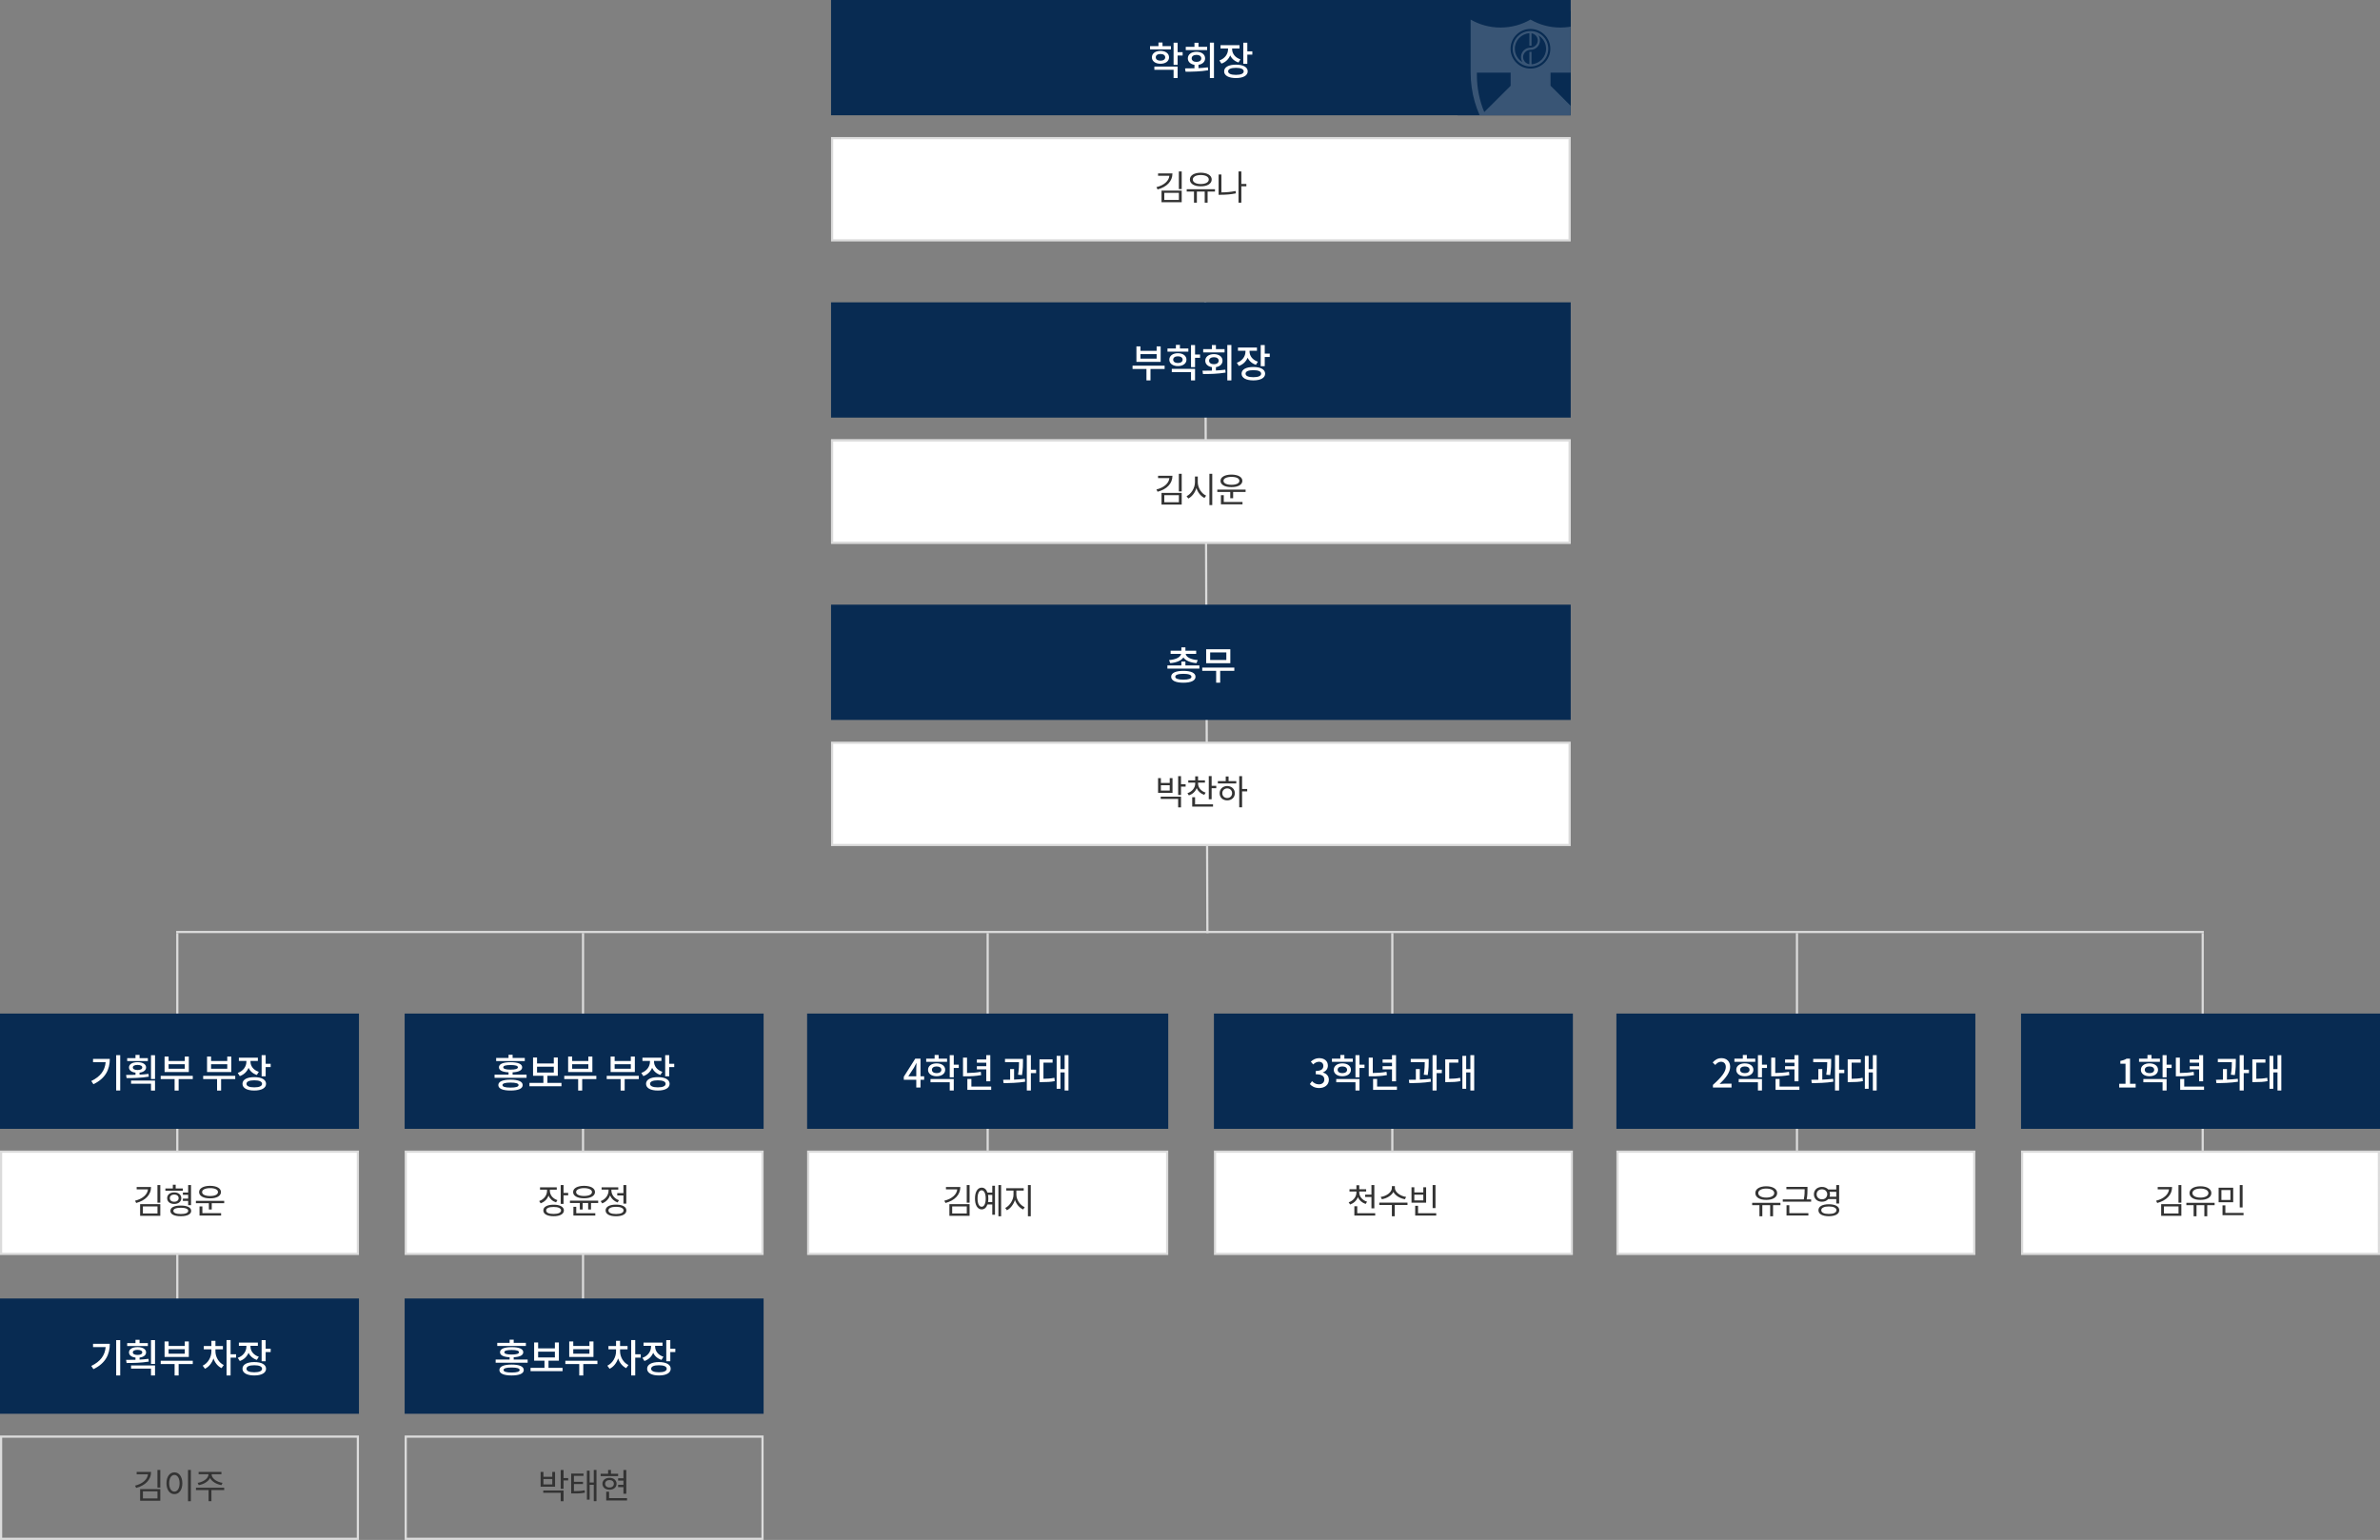 <svg width="1094" height="708" viewBox="0 0 1094 708" fill="none" xmlns="http://www.w3.org/2000/svg">
<rect x="0" y="0" width="1094" height="708" fill="#808080" stroke="none"/>
<line x1="1012.5" y1="429" x2="1012.5" y2="529" stroke="#DBDBDB"/>
<path d="M826 429L826 529" stroke="#DBDBDB"/>
<rect x="743.5" y="529.5" width="164" height="47" fill="white" stroke="#DBDBDB"/>
<line x1="81.5" y1="429" x2="81.5" y2="598" stroke="#DBDBDB"/>
<path d="M554 139L555 429" stroke="#DBDBDB"/>
<path d="M268 429L268 598" stroke="#DBDBDB"/>
<path d="M640 429L640 529" stroke="#DBDBDB"/>
<path d="M454 429L454 529" stroke="#DBDBDB"/>
<rect x="0.5" y="529.5" width="164" height="47" fill="white" stroke="#DBDBDB"/>
<rect x="186.5" y="529.5" width="164" height="47" fill="white" stroke="#DBDBDB"/>
<rect x="371.5" y="529.5" width="165" height="47" fill="white" stroke="#DBDBDB"/>
<rect x="558.5" y="529.5" width="164" height="47" fill="white" stroke="#DBDBDB"/>
<line x1="81" y1="428.5" x2="1013" y2="428.5" stroke="#DBDBDB"/>
<rect width="340" height="53" transform="translate(382 139)" fill="#082B52"/>
<path d="M531.663 164.878H524.229V162.808H531.663V164.878ZM533.517 159.262H531.663V161.314H524.229V159.262H522.375V166.372H533.517V159.262ZM535.335 168.136H520.593V169.63H526.983V174.904H528.837V169.63H535.335V168.136ZM546.241 160.216H542.371V158.542H540.517V160.216H536.647V161.692H546.241V160.216ZM539.275 165.364C539.275 164.392 540.139 163.816 541.435 163.816C542.731 163.816 543.613 164.392 543.613 165.364C543.613 166.318 542.731 166.894 541.435 166.894C540.139 166.894 539.275 166.318 539.275 165.364ZM545.377 165.364C545.377 163.582 543.775 162.394 541.435 162.394C539.095 162.394 537.493 163.582 537.493 165.364C537.493 167.128 539.095 168.316 541.435 168.316C543.775 168.316 545.377 167.128 545.377 165.364ZM538.627 171.088H547.465V174.886H549.319V169.594H538.627V171.088ZM551.623 162.988H549.319V158.632H547.465V168.802H549.319V164.518H551.623V162.988ZM562.89 160.522H558.912V158.65H557.058V160.522H553.062V162.016H562.89V160.522ZM555.78 165.832C555.78 164.842 556.68 164.23 557.994 164.23C559.29 164.23 560.19 164.842 560.19 165.832C560.19 166.84 559.29 167.452 557.994 167.452C556.68 167.452 555.78 166.84 555.78 165.832ZM558.912 168.802C560.748 168.514 561.954 167.416 561.954 165.832C561.954 164.014 560.334 162.808 557.994 162.808C555.636 162.808 554.016 164.014 554.016 165.832C554.016 167.398 555.222 168.514 557.058 168.802V170.386C555.528 170.44 554.034 170.44 552.738 170.44L552.972 171.97C555.924 171.97 559.776 171.916 563.358 171.304L563.232 169.954C561.846 170.152 560.37 170.242 558.912 170.332V168.802ZM564.15 158.614V174.886H566.022V158.614H564.15ZM578.207 166.282C575.723 165.49 574.373 163.6 574.373 161.584V161.278H577.775V159.784H569.045V161.278H572.501V161.602C572.501 163.816 571.079 165.904 568.523 166.786L569.459 168.244C571.403 167.578 572.771 166.192 573.491 164.464C574.193 165.976 575.489 167.146 577.307 167.722L578.207 166.282ZM576.119 173.428C573.851 173.428 572.537 172.852 572.537 171.808C572.537 170.746 573.851 170.188 576.119 170.188C578.387 170.188 579.701 170.746 579.701 171.808C579.701 172.852 578.387 173.428 576.119 173.428ZM576.119 168.73C572.771 168.73 570.701 169.864 570.701 171.808C570.701 173.734 572.771 174.886 576.119 174.886C579.467 174.886 581.537 173.734 581.537 171.808C581.537 169.864 579.467 168.73 576.119 168.73ZM581.357 162.592V158.632H579.503V168.352H581.357V164.122H583.661V162.592H581.357Z" fill="white"/>
<rect width="340" height="53" transform="translate(382)" fill="#082B52"/>
<path d="M538.232 21.216H534.362V19.542H532.508V21.216H528.638V22.692H538.232V21.216ZM531.266 26.364C531.266 25.392 532.13 24.816 533.426 24.816C534.722 24.816 535.604 25.392 535.604 26.364C535.604 27.318 534.722 27.894 533.426 27.894C532.13 27.894 531.266 27.318 531.266 26.364ZM537.368 26.364C537.368 24.582 535.766 23.394 533.426 23.394C531.086 23.394 529.484 24.582 529.484 26.364C529.484 28.128 531.086 29.316 533.426 29.316C535.766 29.316 537.368 28.128 537.368 26.364ZM530.618 32.088H539.456V35.886H541.31V30.594H530.618V32.088ZM543.614 23.988H541.31V19.632H539.456V29.802H541.31V25.518H543.614V23.988ZM554.881 21.522H550.903V19.668H549.049V21.522H545.053V23.016H554.881V21.522ZM547.771 26.832C547.771 25.842 548.671 25.23 549.985 25.23C551.281 25.23 552.181 25.842 552.181 26.832C552.181 27.84 551.281 28.452 549.985 28.452C548.671 28.452 547.771 27.84 547.771 26.832ZM550.903 29.802C552.739 29.514 553.945 28.416 553.945 26.832C553.945 25.014 552.325 23.808 549.985 23.808C547.627 23.808 546.007 25.014 546.007 26.832C546.007 28.398 547.213 29.514 549.049 29.802V31.386C547.519 31.44 546.025 31.44 544.729 31.44L544.963 32.97C547.915 32.97 551.767 32.916 555.349 32.304L555.223 30.954C553.837 31.152 552.361 31.242 550.903 31.332V29.802ZM556.141 19.614V35.886H558.013V19.614H556.141ZM570.197 27.282C567.713 26.49 566.363 24.6 566.363 22.584V22.278H569.765V20.784H561.035V22.278H564.491V22.602C564.491 24.816 563.069 26.904 560.513 27.786L561.449 29.244C563.393 28.578 564.761 27.192 565.481 25.464C566.183 26.976 567.479 28.146 569.297 28.722L570.197 27.282ZM568.109 34.428C565.841 34.428 564.527 33.852 564.527 32.808C564.527 31.746 565.841 31.188 568.109 31.188C570.377 31.188 571.691 31.746 571.691 32.808C571.691 33.852 570.377 34.428 568.109 34.428ZM568.109 29.73C564.761 29.73 562.691 30.864 562.691 32.808C562.691 34.734 564.761 35.886 568.109 35.886C571.457 35.886 573.527 34.734 573.527 32.808C573.527 30.864 571.457 29.73 568.109 29.73ZM573.347 23.592V19.632H571.493V29.352H573.347V25.122H575.651V23.592H573.347Z" fill="white"/>
<rect x="382.5" y="202.5" width="339" height="47" fill="white"/>
<path d="M543.01 224.04C542.466 223.933 541.933 223.779 541.41 223.576C540.898 223.373 540.418 223.133 539.97 222.856C539.522 222.568 539.117 222.243 538.754 221.88C538.402 221.517 538.114 221.123 537.89 220.696C537.666 221.123 537.373 221.523 537.01 221.896C536.658 222.259 536.258 222.584 535.81 222.872C535.362 223.16 534.877 223.405 534.354 223.608C533.842 223.8 533.314 223.944 532.77 224.04L532.242 223C532.882 222.904 533.501 222.728 534.098 222.472C534.695 222.216 535.223 221.907 535.682 221.544C536.151 221.171 536.525 220.755 536.802 220.296C537.079 219.837 537.218 219.357 537.218 218.856V218.216H538.562V218.856C538.562 219.357 538.701 219.837 538.978 220.296C539.266 220.755 539.639 221.171 540.098 221.544C540.567 221.907 541.101 222.216 541.698 222.472C542.295 222.728 542.903 222.904 543.522 223L543.01 224.04ZM544.434 225.544V226.6H531.394V225.544H537.234V223.112H538.546V225.544H544.434ZM534.386 230.792H542.962V231.864H533.074V227.768H534.386V230.792ZM557.297 224.36C556.742 224.264 556.193 224.12 555.649 223.928C555.115 223.725 554.614 223.48 554.145 223.192C553.686 222.904 553.27 222.579 552.897 222.216C552.523 221.843 552.219 221.437 551.985 221C551.761 221.437 551.462 221.843 551.089 222.216C550.715 222.579 550.294 222.904 549.825 223.192C549.366 223.48 548.865 223.725 548.321 223.928C547.787 224.12 547.243 224.264 546.689 224.36L546.161 223.304C546.822 223.208 547.457 223.037 548.065 222.792C548.683 222.536 549.233 222.227 549.713 221.864C550.193 221.491 550.577 221.075 550.865 220.616C551.153 220.147 551.297 219.656 551.297 219.144V218.344H552.673V219.144C552.673 219.645 552.817 220.125 553.105 220.584C553.403 221.043 553.793 221.459 554.273 221.832C554.763 222.205 555.318 222.52 555.937 222.776C556.555 223.032 557.19 223.208 557.841 223.304L557.297 224.36ZM558.481 227H552.609V232.2H551.297V227H545.505V225.912H558.465L558.481 227ZM567.631 220.648H559.599V219.592H563.023V217.832H564.335V219.592H567.631V220.648ZM570.063 221.656V217.848H571.391V228.776H570.063V225.736H567.631V224.664H570.063V222.728H567.631V221.656H570.063ZM566.911 224.168C566.911 224.584 566.831 224.963 566.671 225.304C566.511 225.635 566.287 225.923 565.999 226.168C565.711 226.403 565.37 226.589 564.975 226.728C564.581 226.856 564.143 226.92 563.663 226.92C563.183 226.92 562.746 226.856 562.351 226.728C561.957 226.589 561.615 226.403 561.327 226.168C561.039 225.923 560.815 225.635 560.655 225.304C560.495 224.963 560.415 224.584 560.415 224.168C560.415 223.763 560.495 223.395 560.655 223.064C560.815 222.723 561.039 222.435 561.327 222.2C561.615 221.955 561.957 221.768 562.351 221.64C562.746 221.512 563.183 221.448 563.663 221.448C564.143 221.448 564.581 221.512 564.975 221.64C565.37 221.768 565.711 221.955 565.999 222.2C566.287 222.435 566.511 222.723 566.671 223.064C566.831 223.395 566.911 223.763 566.911 224.168ZM561.663 224.168C561.663 224.68 561.845 225.096 562.207 225.416C562.57 225.736 563.055 225.896 563.663 225.896C564.271 225.896 564.757 225.736 565.119 225.416C565.482 225.096 565.663 224.68 565.663 224.168C565.663 223.656 565.482 223.245 565.119 222.936C564.757 222.627 564.271 222.472 563.663 222.472C563.055 222.472 562.57 222.627 562.207 222.936C561.845 223.245 561.663 223.656 561.663 224.168ZM571.727 230.792V231.864H562.159V227.848H563.471V230.792H571.727Z" fill="#333333"/>
<rect x="382.5" y="202.5" width="339" height="47" stroke="#DBDBDB"/>
<rect width="340" height="53" transform="translate(382 278)" fill="#082B52"/>
<path d="M537.925 304.886C540.769 304.652 542.947 303.734 543.955 302.294C544.981 303.734 547.159 304.652 549.985 304.886L550.561 303.482C547.267 303.248 545.233 302.078 545.017 300.62H549.841V299.162H544.891V297.614H543.037V299.162H538.087V300.62H542.911C542.695 302.078 540.661 303.248 537.367 303.482L537.925 304.886ZM543.937 312.482C541.543 312.482 540.229 312.032 540.229 311.15C540.229 310.268 541.543 309.8 543.937 309.8C546.349 309.8 547.663 310.268 547.663 311.15C547.663 312.032 546.349 312.482 543.937 312.482ZM543.937 308.432C540.427 308.432 538.339 309.386 538.339 311.15C538.339 312.914 540.427 313.886 543.937 313.886C547.465 313.886 549.535 312.914 549.535 311.15C549.535 309.386 547.465 308.432 543.937 308.432ZM544.891 305.93V304.148H543.037V305.93H536.611V307.406H551.317V305.93H544.891ZM563.7 303.428H556.266V299.972H563.7V303.428ZM565.536 298.496H554.43V304.922H565.536V298.496ZM567.372 306.92H552.63V308.414H559.02V313.886H560.874V308.414H567.372V306.92Z" fill="white"/>
<rect x="382.5" y="341.5" width="339" height="47" fill="white"/>
<path d="M544.994 361.648H542.866V365.504H541.554V356.848H542.866V360.56H544.994V361.648ZM538.962 364.528H532.322V357.744H533.618V359.984H537.682V357.744H538.962V364.528ZM537.682 361.008H533.618V363.472H537.682V361.008ZM533.538 366.272H542.866V371.2H541.554V367.328H533.538V366.272ZM559.073 361.296V362.384H556.945V367.472H555.633V356.832H556.945V361.296H559.073ZM553.553 365.44C552.742 365.173 552.033 364.773 551.425 364.24C550.827 363.696 550.374 363.067 550.065 362.352C549.755 363.152 549.291 363.84 548.673 364.416C548.054 364.981 547.323 365.408 546.481 365.696L545.825 364.672C546.358 364.501 546.843 364.267 547.281 363.968C547.718 363.669 548.091 363.328 548.401 362.944C548.721 362.549 548.966 362.123 549.137 361.664C549.307 361.195 549.393 360.715 549.393 360.224V359.824H546.209V358.784H549.393V356.928H550.705V358.784H553.873V359.824H550.705V360.224C550.705 360.683 550.785 361.131 550.945 361.568C551.115 361.995 551.35 362.395 551.649 362.768C551.958 363.131 552.326 363.456 552.753 363.744C553.19 364.021 553.67 364.245 554.193 364.416L553.553 365.44ZM549.329 369.792H557.585V370.864H548.017V366.528H549.329V369.792ZM573.295 363.84H570.943V371.184H569.631V356.848H570.943V362.736H573.295V363.84ZM564.735 359.136H568.271V360.192H559.807V359.136H563.423V357.008H564.735V359.136ZM564.095 361.376C564.607 361.376 565.077 361.461 565.503 361.632C565.93 361.792 566.298 362.021 566.607 362.32C566.927 362.608 567.173 362.955 567.343 363.36C567.514 363.765 567.599 364.208 567.599 364.688C567.599 365.179 567.514 365.627 567.343 366.032C567.173 366.437 566.927 366.784 566.607 367.072C566.298 367.36 565.93 367.584 565.503 367.744C565.077 367.904 564.607 367.984 564.095 367.984C563.594 367.984 563.13 367.904 562.703 367.744C562.277 367.584 561.909 367.36 561.599 367.072C561.29 366.784 561.05 366.437 560.879 366.032C560.709 365.627 560.623 365.179 560.623 364.688C560.623 364.208 560.709 363.765 560.879 363.36C561.05 362.955 561.29 362.608 561.599 362.32C561.909 362.021 562.277 361.792 562.703 361.632C563.13 361.461 563.594 361.376 564.095 361.376ZM564.095 366.896C564.426 366.896 564.73 366.843 565.007 366.736C565.285 366.619 565.519 366.464 565.711 366.272C565.914 366.08 566.069 365.851 566.175 365.584C566.293 365.307 566.351 365.008 566.351 364.688C566.351 364.368 566.293 364.075 566.175 363.808C566.069 363.531 565.914 363.296 565.711 363.104C565.519 362.901 565.285 362.747 565.007 362.64C564.73 362.523 564.426 362.464 564.095 362.464C563.775 362.464 563.477 362.523 563.199 362.64C562.922 362.747 562.682 362.901 562.479 363.104C562.287 363.296 562.133 363.531 562.015 363.808C561.909 364.075 561.855 364.368 561.855 364.688C561.855 365.008 561.909 365.307 562.015 365.584C562.133 365.851 562.287 366.08 562.479 366.272C562.682 366.464 562.922 366.619 563.199 366.736C563.477 366.843 563.775 366.896 564.095 366.896Z" fill="#333333"/>
<rect x="382.5" y="341.5" width="339" height="47" stroke="#DBDBDB"/>
<path d="M73.686 544.832V552.944H72.374V544.832H73.686ZM69.43 545.744C69.43 546.651 69.27 547.493 68.95 548.272C68.63 549.051 68.171 549.749 67.574 550.368C66.987 550.987 66.272 551.525 65.43 551.984C64.587 552.443 63.643 552.811 62.598 553.088L62.07 552.048C62.944 551.824 63.734 551.541 64.438 551.2C65.142 550.848 65.75 550.448 66.262 550C66.774 549.552 67.179 549.061 67.478 548.528C67.776 547.995 67.958 547.424 68.022 546.816H62.822V545.744H69.43ZM64.406 553.632H73.686V558.976H64.406V553.632ZM65.686 557.92H72.39V554.672H65.686V557.92ZM84.053 547.472H76.021V546.416H79.445V544.704H80.757V546.416H84.053V547.472ZM86.485 549.344H84.069V548.288H86.485V544.832H87.813V554.096H86.485V552.144H84.053V551.072H86.485V549.344ZM83.333 550.864C83.333 551.269 83.253 551.637 83.093 551.968C82.933 552.299 82.709 552.581 82.421 552.816C82.133 553.04 81.791 553.216 81.397 553.344C81.002 553.472 80.565 553.536 80.085 553.536C79.605 553.536 79.162 553.472 78.757 553.344C78.362 553.216 78.021 553.04 77.733 552.816C77.455 552.581 77.237 552.299 77.077 551.968C76.917 551.637 76.837 551.269 76.837 550.864C76.837 550.459 76.917 550.096 77.077 549.776C77.237 549.445 77.455 549.168 77.733 548.944C78.021 548.709 78.362 548.528 78.757 548.4C79.162 548.272 79.605 548.208 80.085 548.208C80.565 548.208 81.002 548.272 81.397 548.4C81.791 548.528 82.133 548.709 82.421 548.944C82.709 549.168 82.933 549.445 83.093 549.776C83.253 550.096 83.333 550.459 83.333 550.864ZM78.069 550.864C78.069 551.376 78.25 551.781 78.613 552.08C78.986 552.379 79.477 552.528 80.085 552.528C80.693 552.528 81.178 552.379 81.541 552.08C81.914 551.781 82.101 551.376 82.101 550.864C82.101 550.352 81.914 549.952 81.541 549.664C81.178 549.365 80.693 549.216 80.085 549.216C79.477 549.216 78.986 549.365 78.613 549.664C78.25 549.952 78.069 550.352 78.069 550.864ZM83.109 554.272C84.591 554.272 85.754 554.485 86.597 554.912C87.45 555.328 87.877 555.931 87.877 556.72C87.877 557.499 87.45 558.101 86.597 558.528C85.754 558.955 84.591 559.168 83.109 559.168C81.583 559.168 80.405 558.955 79.573 558.528C78.741 558.101 78.325 557.499 78.325 556.72C78.325 555.92 78.741 555.312 79.573 554.896C80.405 554.48 81.583 554.272 83.109 554.272ZM83.109 558.16C84.175 558.16 85.007 558.037 85.605 557.792C86.213 557.536 86.517 557.179 86.517 556.72C86.517 556.24 86.213 555.883 85.605 555.648C85.007 555.403 84.175 555.28 83.109 555.28C82.042 555.28 81.205 555.403 80.597 555.648C79.989 555.883 79.685 556.24 79.685 556.72C79.685 557.179 79.989 557.536 80.597 557.792C81.205 558.037 82.042 558.16 83.109 558.16ZM96.547 550.96C95.79 550.96 95.102 550.896 94.483 550.768C93.865 550.629 93.337 550.437 92.899 550.192C92.462 549.936 92.121 549.632 91.875 549.28C91.641 548.928 91.523 548.528 91.523 548.08C91.523 547.632 91.641 547.232 91.875 546.88C92.121 546.528 92.462 546.229 92.899 545.984C93.337 545.728 93.865 545.536 94.483 545.408C95.102 545.269 95.79 545.2 96.547 545.2C97.305 545.2 97.993 545.269 98.611 545.408C99.23 545.536 99.758 545.728 100.195 545.984C100.633 546.229 100.969 546.528 101.203 546.88C101.449 547.232 101.571 547.632 101.571 548.08C101.571 548.528 101.449 548.928 101.203 549.28C100.969 549.632 100.633 549.936 100.195 550.192C99.758 550.437 99.23 550.629 98.611 550.768C97.993 550.896 97.305 550.96 96.547 550.96ZM96.547 546.256C96.003 546.256 95.507 546.299 95.059 546.384C94.611 546.469 94.227 546.592 93.907 546.752C93.587 546.901 93.337 547.088 93.155 547.312C92.985 547.536 92.899 547.792 92.899 548.08C92.899 548.357 92.985 548.608 93.155 548.832C93.337 549.056 93.587 549.248 93.907 549.408C94.227 549.557 94.611 549.675 95.059 549.76C95.507 549.845 96.003 549.888 96.547 549.888C97.657 549.888 98.542 549.728 99.203 549.408C99.865 549.077 100.195 548.635 100.195 548.08C100.195 547.504 99.87 547.056 99.219 546.736C98.569 546.416 97.678 546.256 96.547 546.256ZM103.059 552.112V553.184H97.331V556.08H96.003V553.184H90.051V552.112H103.059ZM93.027 557.776H101.635V558.864H91.715V554.672H93.027V557.776Z" fill="#333333"/>
<path d="M73.686 675.832V683.944H72.374V675.832H73.686ZM69.43 676.744C69.43 677.651 69.27 678.493 68.95 679.272C68.63 680.051 68.171 680.749 67.574 681.368C66.987 681.987 66.272 682.525 65.43 682.984C64.587 683.443 63.643 683.811 62.598 684.088L62.07 683.048C62.944 682.824 63.734 682.541 64.438 682.2C65.142 681.848 65.75 681.448 66.262 681C66.774 680.552 67.179 680.061 67.478 679.528C67.776 678.995 67.958 678.424 68.022 677.816H62.822V676.744H69.43ZM64.406 684.632H73.686V689.976H64.406V684.632ZM65.686 688.92H72.39V685.672H65.686V688.92ZM87.733 675.832V690.216H86.421V675.832H87.733ZM80.165 676.936C80.698 676.936 81.189 677.053 81.637 677.288C82.085 677.523 82.469 677.859 82.789 678.296C83.109 678.733 83.359 679.261 83.541 679.88C83.722 680.488 83.813 681.176 83.813 681.944C83.813 682.712 83.722 683.405 83.541 684.024C83.359 684.632 83.109 685.155 82.789 685.592C82.469 686.029 82.085 686.365 81.637 686.6C81.189 686.835 80.698 686.952 80.165 686.952C79.631 686.952 79.141 686.835 78.693 686.6C78.245 686.365 77.861 686.029 77.541 685.592C77.221 685.155 76.97 684.632 76.789 684.024C76.607 683.405 76.517 682.712 76.517 681.944C76.517 681.176 76.607 680.488 76.789 679.88C76.97 679.261 77.221 678.733 77.541 678.296C77.861 677.859 78.245 677.523 78.693 677.288C79.141 677.053 79.631 676.936 80.165 676.936ZM80.165 678.12C79.813 678.12 79.487 678.211 79.189 678.392C78.901 678.573 78.65 678.829 78.437 679.16C78.223 679.491 78.058 679.896 77.941 680.376C77.823 680.845 77.765 681.368 77.765 681.944C77.765 682.531 77.823 683.059 77.941 683.528C78.058 683.997 78.223 684.403 78.437 684.744C78.65 685.075 78.901 685.331 79.189 685.512C79.487 685.693 79.813 685.784 80.165 685.784C80.517 685.784 80.837 685.693 81.125 685.512C81.413 685.331 81.663 685.075 81.877 684.744C82.09 684.403 82.255 683.997 82.373 683.528C82.49 683.059 82.549 682.531 82.549 681.944C82.549 681.368 82.49 680.845 82.373 680.376C82.255 679.896 82.09 679.491 81.877 679.16C81.663 678.829 81.413 678.573 81.125 678.392C80.837 678.211 80.517 678.12 80.165 678.12ZM90.851 681.768C91.481 681.672 92.089 681.507 92.675 681.272C93.273 681.027 93.806 680.733 94.275 680.392C94.745 680.04 95.118 679.651 95.395 679.224C95.683 678.787 95.827 678.333 95.827 677.864V677.784H91.299V676.728H101.779V677.784H97.283V677.864C97.283 678.333 97.422 678.787 97.699 679.224C97.987 679.651 98.366 680.04 98.835 680.392C99.305 680.733 99.838 681.027 100.435 681.272C101.043 681.507 101.662 681.672 102.291 681.768L101.779 682.808C101.225 682.712 100.681 682.568 100.147 682.376C99.614 682.184 99.118 681.949 98.659 681.672C98.201 681.384 97.79 681.064 97.427 680.712C97.065 680.349 96.777 679.955 96.563 679.528C96.339 679.955 96.046 680.349 95.683 680.712C95.321 681.064 94.91 681.384 94.451 681.672C94.003 681.949 93.513 682.184 92.979 682.376C92.457 682.568 91.913 682.712 91.347 682.808L90.851 681.768ZM103.059 685.08H97.187V690.184H95.875V685.08H90.083V684.008H103.043L103.059 685.08Z" fill="#333333"/>
<path d="M261.174 548.464V549.568H259.046V553.504H257.734V544.848H259.046V548.464H261.174ZM255.606 552.8C254.774 552.533 254.065 552.133 253.478 551.6C252.891 551.056 252.443 550.427 252.134 549.712C251.825 550.544 251.361 551.264 250.742 551.872C250.123 552.469 249.382 552.923 248.518 553.232L247.846 552.192C248.39 552 248.881 551.749 249.318 551.44C249.766 551.12 250.145 550.757 250.454 550.352C250.774 549.947 251.019 549.504 251.19 549.024C251.361 548.544 251.446 548.043 251.446 547.52V546.96H248.23V545.904H255.926V546.96H252.758V547.52C252.758 547.989 252.838 548.443 252.998 548.88C253.158 549.317 253.387 549.723 253.686 550.096C253.995 550.469 254.363 550.8 254.79 551.088C255.217 551.376 255.697 551.605 256.23 551.776L255.606 552.8ZM254.486 553.872C255.211 553.872 255.862 553.931 256.438 554.048C257.025 554.165 257.521 554.341 257.926 554.576C258.342 554.8 258.657 555.077 258.87 555.408C259.094 555.728 259.206 556.096 259.206 556.512C259.206 556.928 259.094 557.301 258.87 557.632C258.657 557.963 258.342 558.24 257.926 558.464C257.521 558.699 257.025 558.875 256.438 558.992C255.862 559.109 255.211 559.168 254.486 559.168C253.014 559.168 251.857 558.933 251.014 558.464C250.171 558.005 249.75 557.355 249.75 556.512C249.75 555.68 250.171 555.035 251.014 554.576C251.857 554.107 253.014 553.872 254.486 553.872ZM254.486 558.128C255.553 558.128 256.385 557.989 256.982 557.712C257.59 557.424 257.894 557.024 257.894 556.512C257.894 556 257.59 555.605 256.982 555.328C256.385 555.051 255.553 554.912 254.486 554.912C253.387 554.912 252.539 555.051 251.942 555.328C251.355 555.605 251.062 556 251.062 556.512C251.062 557.024 251.355 557.424 251.942 557.712C252.539 557.989 253.387 558.128 254.486 558.128ZM268.469 550.928C267.711 550.928 267.023 550.864 266.405 550.736C265.786 550.597 265.258 550.405 264.821 550.16C264.383 549.915 264.042 549.616 263.797 549.264C263.562 548.912 263.445 548.512 263.445 548.064C263.445 547.616 263.562 547.216 263.797 546.864C264.042 546.512 264.383 546.213 264.821 545.968C265.258 545.723 265.786 545.536 266.405 545.408C267.023 545.269 267.711 545.2 268.469 545.2C269.226 545.2 269.914 545.269 270.533 545.408C271.151 545.536 271.679 545.723 272.117 545.968C272.554 546.213 272.89 546.512 273.125 546.864C273.37 547.216 273.493 547.616 273.493 548.064C273.493 548.512 273.37 548.912 273.125 549.264C272.89 549.616 272.554 549.915 272.117 550.16C271.679 550.405 271.151 550.597 270.533 550.736C269.914 550.864 269.226 550.928 268.469 550.928ZM268.469 546.256C267.925 546.256 267.429 546.299 266.981 546.384C266.533 546.469 266.149 546.592 265.829 546.752C265.509 546.901 265.258 547.088 265.077 547.312C264.906 547.536 264.821 547.787 264.821 548.064C264.821 548.341 264.906 548.592 265.077 548.816C265.258 549.04 265.509 549.232 265.829 549.392C266.149 549.541 266.533 549.659 266.981 549.744C267.429 549.829 267.925 549.872 268.469 549.872C269.013 549.872 269.509 549.829 269.957 549.744C270.405 549.659 270.789 549.541 271.109 549.392C271.429 549.232 271.674 549.04 271.845 548.816C272.026 548.592 272.117 548.341 272.117 548.064C272.117 547.787 272.026 547.536 271.845 547.312C271.674 547.088 271.429 546.901 271.109 546.752C270.789 546.592 270.405 546.469 269.957 546.384C269.509 546.299 269.013 546.256 268.469 546.256ZM274.965 552.016V553.088H271.669V556.064H270.357V553.088H267.829V556.064H266.517V553.088H261.989V552.016H274.965ZM264.885 557.792H273.637V558.864H263.573V554.848H264.885V557.792ZM286.563 548.56V544.848H287.891V553.392H286.563V549.632H283.731V548.56H286.563ZM283.875 552.848C283.075 552.56 282.377 552.133 281.779 551.568C281.182 551.003 280.729 550.352 280.419 549.616C280.11 550.448 279.641 551.184 279.011 551.824C278.382 552.464 277.646 552.944 276.803 553.264L276.115 552.224C276.649 552.032 277.134 551.771 277.571 551.44C278.019 551.109 278.403 550.736 278.723 550.32C279.043 549.893 279.289 549.435 279.459 548.944C279.641 548.453 279.731 547.952 279.731 547.44V546.944H276.531V545.888H284.195V546.944H281.043V547.44C281.043 547.899 281.129 548.352 281.299 548.8C281.47 549.248 281.705 549.669 282.003 550.064C282.313 550.448 282.681 550.795 283.107 551.104C283.534 551.403 284.009 551.643 284.531 551.824L283.875 552.848ZM283.155 553.84C283.891 553.84 284.553 553.899 285.139 554.016C285.726 554.133 286.227 554.309 286.643 554.544C287.059 554.768 287.374 555.045 287.587 555.376C287.811 555.707 287.923 556.085 287.923 556.512C287.923 556.939 287.811 557.317 287.587 557.648C287.374 557.979 287.059 558.256 286.643 558.48C286.227 558.715 285.726 558.891 285.139 559.008C284.553 559.125 283.891 559.184 283.155 559.184C282.419 559.184 281.753 559.125 281.155 559.008C280.569 558.891 280.067 558.715 279.651 558.48C279.246 558.256 278.931 557.979 278.707 557.648C278.483 557.317 278.371 556.939 278.371 556.512C278.371 556.085 278.483 555.707 278.707 555.376C278.931 555.045 279.246 554.768 279.651 554.544C280.067 554.309 280.569 554.133 281.155 554.016C281.753 553.899 282.419 553.84 283.155 553.84ZM283.155 558.16C284.254 558.16 285.107 558.016 285.715 557.728C286.323 557.44 286.627 557.035 286.627 556.512C286.627 555.989 286.323 555.584 285.715 555.296C285.107 554.997 284.254 554.848 283.155 554.848C282.057 554.848 281.203 554.997 280.595 555.296C279.987 555.584 279.683 555.989 279.683 556.512C279.683 557.035 279.987 557.44 280.595 557.728C281.203 558.016 282.057 558.16 283.155 558.16Z" fill="#333333"/>
<path d="M261.174 680.648H259.046V684.504H257.734V675.848H259.046V679.56H261.174V680.648ZM255.142 683.528H248.502V676.744H249.798V678.984H253.862V676.744H255.142V683.528ZM253.862 680.008H249.798V682.472H253.862V680.008ZM249.718 685.272H259.046V690.2H257.734V686.328H249.718V685.272ZM274.181 675.832V690.184H272.933V682.664H271.029V689.48H269.781V676.152H271.029V681.592H272.933V675.832H274.181ZM263.813 685.544C264.335 685.544 264.81 685.539 265.237 685.528C265.674 685.517 266.085 685.501 266.469 685.48C266.863 685.448 267.242 685.411 267.605 685.368C267.967 685.315 268.341 685.251 268.725 685.176L268.853 686.264C268.437 686.349 268.031 686.419 267.637 686.472C267.242 686.515 266.831 686.552 266.405 686.584C265.989 686.605 265.541 686.621 265.061 686.632C264.591 686.632 264.069 686.632 263.493 686.632H262.549V677.48H268.213V678.552H263.813V681.272H267.989V682.312H263.813V685.544ZM284.131 678.648H276.099V677.592H279.523V675.832H280.835V677.592H284.131V678.648ZM286.563 679.656V675.848H287.891V686.776H286.563V683.736H284.131V682.664H286.563V680.728H284.131V679.656H286.563ZM283.411 682.168C283.411 682.584 283.331 682.963 283.171 683.304C283.011 683.635 282.787 683.923 282.499 684.168C282.211 684.403 281.87 684.589 281.475 684.728C281.081 684.856 280.643 684.92 280.163 684.92C279.683 684.92 279.246 684.856 278.851 684.728C278.457 684.589 278.115 684.403 277.827 684.168C277.539 683.923 277.315 683.635 277.155 683.304C276.995 682.963 276.915 682.584 276.915 682.168C276.915 681.763 276.995 681.395 277.155 681.064C277.315 680.723 277.539 680.435 277.827 680.2C278.115 679.955 278.457 679.768 278.851 679.64C279.246 679.512 279.683 679.448 280.163 679.448C280.643 679.448 281.081 679.512 281.475 679.64C281.87 679.768 282.211 679.955 282.499 680.2C282.787 680.435 283.011 680.723 283.171 681.064C283.331 681.395 283.411 681.763 283.411 682.168ZM278.163 682.168C278.163 682.68 278.345 683.096 278.707 683.416C279.07 683.736 279.555 683.896 280.163 683.896C280.771 683.896 281.257 683.736 281.619 683.416C281.982 683.096 282.163 682.68 282.163 682.168C282.163 681.656 281.982 681.245 281.619 680.936C281.257 680.627 280.771 680.472 280.163 680.472C279.555 680.472 279.07 680.627 278.707 680.936C278.345 681.245 278.163 681.656 278.163 682.168ZM288.227 688.792V689.864H278.659V685.848H279.971V688.792H288.227Z" fill="#333333"/>
<path d="M445.686 544.832V552.944H444.374V544.832H445.686ZM441.43 545.744C441.43 546.651 441.27 547.493 440.95 548.272C440.63 549.051 440.171 549.749 439.574 550.368C438.987 550.987 438.273 551.525 437.43 551.984C436.587 552.443 435.643 552.811 434.598 553.088L434.07 552.048C434.945 551.824 435.734 551.541 436.438 551.2C437.142 550.848 437.75 550.448 438.262 550C438.774 549.552 439.179 549.061 439.478 548.528C439.777 547.995 439.958 547.424 440.022 546.816H434.822V545.744H441.43ZM436.406 553.632H445.686V558.976H436.406V553.632ZM437.686 557.92H444.39V554.672H437.686V557.92ZM460.181 544.832V559.184H458.933V544.832H460.181ZM456.117 545.152H457.365V558.48H456.117V553.76H453.893C453.637 554.496 453.285 555.061 452.837 555.456C452.399 555.84 451.861 556.032 451.221 556.032C450.762 556.032 450.341 555.915 449.957 555.68C449.583 555.445 449.263 555.115 448.997 554.688C448.73 554.251 448.522 553.723 448.373 553.104C448.234 552.485 448.165 551.792 448.165 551.024C448.165 550.256 448.234 549.568 448.373 548.96C448.522 548.341 448.73 547.819 448.997 547.392C449.263 546.955 449.583 546.619 449.957 546.384C450.341 546.149 450.762 546.032 451.221 546.032C451.861 546.032 452.405 546.229 452.853 546.624C453.301 547.008 453.647 547.568 453.893 548.304H456.117V545.152ZM451.221 554.816C451.797 554.816 452.25 554.485 452.581 553.824C452.922 553.152 453.093 552.219 453.093 551.024C453.093 549.861 452.922 548.944 452.581 548.272C452.25 547.589 451.797 547.248 451.221 547.248C450.645 547.248 450.186 547.589 449.845 548.272C449.514 548.944 449.349 549.861 449.349 551.024C449.349 552.219 449.514 553.152 449.845 553.824C450.186 554.485 450.645 554.816 451.221 554.816ZM456.117 552.672V549.376H454.165C454.207 549.632 454.239 549.893 454.261 550.16C454.282 550.427 454.293 550.715 454.293 551.024C454.293 551.333 454.282 551.621 454.261 551.888C454.239 552.155 454.207 552.416 454.165 552.672H456.117ZM473.811 544.848V559.184H472.499V544.848H473.811ZM467.187 549.216C467.187 549.824 467.289 550.427 467.491 551.024C467.694 551.621 467.966 552.181 468.307 552.704C468.659 553.216 469.07 553.675 469.539 554.08C470.009 554.485 470.505 554.8 471.027 555.024L470.291 556.08C469.459 555.696 468.707 555.12 468.035 554.352C467.374 553.573 466.873 552.688 466.531 551.696C466.371 552.219 466.163 552.72 465.907 553.2C465.651 553.68 465.363 554.128 465.043 554.544C464.723 554.96 464.377 555.328 464.003 555.648C463.63 555.968 463.241 556.229 462.835 556.432L462.067 555.376C462.579 555.131 463.065 554.789 463.523 554.352C463.993 553.904 464.398 553.408 464.739 552.864C465.091 552.309 465.369 551.717 465.571 551.088C465.774 550.459 465.875 549.835 465.875 549.216V547.392H462.547V546.304H470.563V547.392H467.187V549.216Z" fill="#333333"/>
<path d="M630.406 549.248V544.848H631.734V555.552H630.406V550.336H627.51V549.248H630.406ZM627.75 553.536C626.918 553.259 626.193 552.853 625.574 552.32C624.966 551.776 624.497 551.136 624.166 550.4C623.857 551.2 623.393 551.893 622.774 552.48C622.166 553.056 621.441 553.493 620.598 553.792L619.942 552.768C620.475 552.587 620.961 552.347 621.398 552.048C621.835 551.739 622.209 551.387 622.518 550.992C622.827 550.597 623.067 550.171 623.238 549.712C623.409 549.243 623.494 548.757 623.494 548.256V547.808H620.31V546.752H623.494V544.928H624.806V546.752H627.974V547.808H624.806V548.256C624.806 548.736 624.891 549.195 625.062 549.632C625.243 550.069 625.489 550.475 625.798 550.848C626.118 551.211 626.497 551.536 626.934 551.824C627.382 552.101 627.867 552.325 628.39 552.496L627.75 553.536ZM632.134 557.792V558.864H622.55V554.592H623.878V557.792H632.134ZM645.797 551.36C645.242 551.264 644.693 551.12 644.149 550.928C643.615 550.725 643.114 550.48 642.645 550.192C642.186 549.904 641.77 549.579 641.397 549.216C641.023 548.843 640.719 548.437 640.485 548C640.261 548.437 639.962 548.843 639.589 549.216C639.215 549.579 638.794 549.904 638.325 550.192C637.866 550.48 637.365 550.725 636.821 550.928C636.287 551.12 635.743 551.264 635.189 551.36L634.661 550.304C635.322 550.208 635.957 550.037 636.565 549.792C637.183 549.536 637.733 549.227 638.213 548.864C638.693 548.491 639.077 548.075 639.365 547.616C639.653 547.147 639.797 546.656 639.797 546.144V545.344H641.173V546.144C641.173 546.645 641.317 547.125 641.605 547.584C641.903 548.043 642.293 548.459 642.773 548.832C643.263 549.205 643.818 549.52 644.437 549.776C645.055 550.032 645.69 550.208 646.341 550.304L645.797 551.36ZM646.981 554H641.109V559.2H639.797V554H634.005V552.912H646.965L646.981 554ZM659.843 555.44H658.531V544.848H659.843V555.44ZM655.539 552.96H648.819V545.856H650.115V548.24H654.243V545.856H655.539V552.96ZM654.243 549.28H650.115V551.904H654.243V549.28ZM660.179 557.792V558.864H650.515V554.384H651.827V557.792H660.179Z" fill="#333333"/>
<path d="M811.874 551.664C811.127 551.664 810.445 551.595 809.826 551.456C809.218 551.307 808.69 551.099 808.242 550.832C807.805 550.555 807.463 550.224 807.218 549.84C806.983 549.445 806.866 549.008 806.866 548.528C806.866 548.048 806.983 547.616 807.218 547.232C807.463 546.848 807.805 546.523 808.242 546.256C808.69 545.979 809.218 545.771 809.826 545.632C810.445 545.483 811.127 545.408 811.874 545.408C812.621 545.408 813.303 545.483 813.922 545.632C814.541 545.771 815.069 545.979 815.506 546.256C815.943 546.523 816.285 546.848 816.53 547.232C816.775 547.616 816.898 548.048 816.898 548.528C816.898 549.008 816.775 549.445 816.53 549.84C816.285 550.224 815.943 550.555 815.506 550.832C815.069 551.099 814.541 551.307 813.922 551.456C813.303 551.595 812.621 551.664 811.874 551.664ZM811.874 546.464C811.33 546.464 810.834 546.512 810.386 546.608C809.938 546.704 809.549 546.843 809.218 547.024C808.898 547.205 808.647 547.424 808.466 547.68C808.295 547.925 808.21 548.208 808.21 548.528C808.21 548.848 808.295 549.136 808.466 549.392C808.647 549.648 808.898 549.867 809.218 550.048C809.549 550.229 809.938 550.368 810.386 550.464C810.834 550.56 811.33 550.608 811.874 550.608C812.418 550.608 812.914 550.56 813.362 550.464C813.821 550.368 814.21 550.229 814.53 550.048C814.861 549.867 815.111 549.648 815.282 549.392C815.463 549.136 815.554 548.848 815.554 548.528C815.554 548.208 815.463 547.925 815.282 547.68C815.111 547.424 814.861 547.205 814.53 547.024C814.21 546.843 813.821 546.704 813.362 546.608C812.914 546.512 812.418 546.464 811.874 546.464ZM818.402 554.08H815.01V559.184H813.682V554.08H810.082V559.184H808.754V554.08H805.41V553.008H818.402V554.08ZM832.513 551.44V552.496H819.473V551.44H829.137C829.339 550.448 829.457 549.584 829.489 548.848C829.521 548.112 829.537 547.429 829.537 546.8V546.752H821.137V545.68H830.833V546.8C830.833 547.419 830.817 548.096 830.785 548.832C830.753 549.568 830.646 550.437 830.465 551.44H832.513ZM822.497 557.776H831.249V558.848H821.201V554.112H822.497V557.776ZM840.383 551.28C840.053 551.664 839.637 551.968 839.135 552.192C838.645 552.405 838.095 552.512 837.487 552.512C836.954 552.512 836.458 552.432 835.999 552.272C835.551 552.101 835.162 551.867 834.831 551.568C834.511 551.259 834.255 550.896 834.063 550.48C833.882 550.053 833.791 549.589 833.791 549.088C833.791 548.587 833.882 548.128 834.063 547.712C834.255 547.296 834.511 546.939 834.831 546.64C835.162 546.341 835.551 546.112 835.999 545.952C836.458 545.781 836.954 545.696 837.487 545.696C838.095 545.696 838.645 545.803 839.135 546.016C839.637 546.229 840.053 546.523 840.383 546.896H844.063V544.832H845.391V553.328H844.063V551.28H840.383ZM835.039 549.088C835.039 549.419 835.098 549.728 835.215 550.016C835.343 550.293 835.514 550.539 835.727 550.752C835.951 550.955 836.213 551.115 836.511 551.232C836.81 551.339 837.135 551.392 837.487 551.392C837.839 551.392 838.165 551.339 838.463 551.232C838.762 551.115 839.018 550.955 839.231 550.752C839.445 550.539 839.61 550.293 839.727 550.016C839.855 549.728 839.919 549.419 839.919 549.088C839.919 548.747 839.855 548.437 839.727 548.16C839.61 547.883 839.445 547.643 839.231 547.44C839.018 547.237 838.762 547.083 838.463 546.976C838.165 546.859 837.839 546.8 837.487 546.8C837.135 546.8 836.81 546.859 836.511 546.976C836.213 547.083 835.951 547.237 835.727 547.44C835.514 547.643 835.343 547.883 835.215 548.16C835.098 548.437 835.039 548.747 835.039 549.088ZM840.991 547.968C841.109 548.373 841.167 548.747 841.167 549.088C841.167 549.483 841.103 549.856 840.975 550.208H844.063V547.968H840.991ZM840.639 553.664C841.375 553.664 842.037 553.728 842.623 553.856C843.221 553.973 843.727 554.149 844.143 554.384C844.559 554.619 844.879 554.907 845.103 555.248C845.327 555.589 845.439 555.979 845.439 556.416C845.439 556.853 845.327 557.243 845.103 557.584C844.879 557.925 844.559 558.213 844.143 558.448C843.727 558.683 843.221 558.859 842.623 558.976C842.037 559.104 841.375 559.168 840.639 559.168C839.903 559.168 839.242 559.104 838.655 558.976C838.069 558.859 837.567 558.683 837.151 558.448C836.735 558.213 836.415 557.925 836.191 557.584C835.978 557.243 835.871 556.853 835.871 556.416C835.871 555.979 835.978 555.589 836.191 555.248C836.415 554.907 836.735 554.619 837.151 554.384C837.567 554.149 838.069 553.973 838.655 553.856C839.242 553.728 839.903 553.664 840.639 553.664ZM840.639 558.128C841.738 558.128 842.597 557.979 843.215 557.68C843.834 557.381 844.143 556.96 844.143 556.416C844.143 555.872 843.834 555.451 843.215 555.152C842.597 554.843 841.738 554.688 840.639 554.688C839.541 554.688 838.687 554.843 838.079 555.152C837.471 555.451 837.167 555.872 837.167 556.416C837.167 556.96 837.471 557.381 838.079 557.68C838.687 557.979 839.541 558.128 840.639 558.128Z" fill="#333333"/>
<rect y="466" width="165" height="53" fill="#082B52"/>
<rect y="597" width="165" height="53" fill="#082B52"/>
<rect x="0.5" y="660.5" width="164" height="47" stroke="#DBDBDB"/>
<rect x="186.5" y="660.5" width="164" height="47" stroke="#DBDBDB"/>
<rect x="186" y="466" width="165" height="53" fill="#082B52"/>
<rect x="186" y="597" width="165" height="53" fill="#082B52"/>
<rect x="371" y="466" width="166" height="53" fill="#082B52"/>
<rect x="558" y="466" width="165" height="53" fill="#082B52"/>
<rect x="743" y="466" width="165" height="53" fill="#082B52"/>
<path d="M42.768 486.842V488.354H48.564C48.24 492.098 46.224 494.96 41.958 497.012L42.948 498.488C48.528 495.788 50.472 491.684 50.472 486.842H42.768ZM53.406 485.132V501.386H55.26V485.132H53.406ZM67.967 486.5H64.151V485.006H62.279V486.5H58.463V487.85H67.967V486.5ZM61.055 490.766C61.055 490.046 61.901 489.614 63.215 489.614C64.547 489.614 65.393 490.046 65.393 490.766C65.393 491.522 64.547 491.954 63.215 491.954C61.901 491.954 61.055 491.522 61.055 490.766ZM68.255 493.736C66.941 493.916 65.555 494.024 64.151 494.096V493.16C65.987 492.944 67.157 492.062 67.157 490.766C67.157 489.29 65.591 488.354 63.215 488.354C60.857 488.354 59.291 489.29 59.291 490.766C59.291 492.062 60.443 492.944 62.279 493.16V494.168C60.749 494.222 59.255 494.222 57.959 494.222L58.193 495.662C61.091 495.662 64.889 495.608 68.399 495.014L68.255 493.736ZM60.245 498.254H69.407V501.404H71.261V496.778H60.245V498.254ZM69.407 485.15V496.094H71.261V485.15H69.407ZM84.939 491.378H77.505V489.308H84.939V491.378ZM86.793 485.762H84.939V487.814H77.505V485.762H75.651V492.872H86.793V485.762ZM88.611 494.636H73.869V496.13H80.259V501.404H82.113V496.13H88.611V494.636ZM104.461 491.378H97.027V489.308H104.461V491.378ZM106.315 485.762H104.461V487.814H97.027V485.762H95.173V492.872H106.315V485.762ZM108.133 494.636H93.391V496.13H99.781V501.404H101.635V496.13H108.133V494.636ZM118.967 492.782C116.483 491.99 115.133 490.1 115.133 488.084V487.778H118.535V486.284H109.805V487.778H113.261V488.102C113.261 490.316 111.839 492.404 109.283 493.286L110.219 494.744C112.163 494.078 113.531 492.692 114.251 490.964C114.953 492.476 116.249 493.646 118.067 494.222L118.967 492.782ZM116.879 499.928C114.611 499.928 113.297 499.352 113.297 498.308C113.297 497.246 114.611 496.688 116.879 496.688C119.147 496.688 120.461 497.246 120.461 498.308C120.461 499.352 119.147 499.928 116.879 499.928ZM116.879 495.23C113.531 495.23 111.461 496.364 111.461 498.308C111.461 500.234 113.531 501.386 116.879 501.386C120.227 501.386 122.297 500.234 122.297 498.308C122.297 496.364 120.227 495.23 116.879 495.23ZM122.117 489.092V485.132H120.263V494.852H122.117V490.622H124.421V489.092H122.117Z" fill="white"/>
<path d="M42.768 617.842V619.354H48.564C48.24 623.098 46.224 625.96 41.958 628.012L42.948 629.488C48.528 626.788 50.472 622.684 50.472 617.842H42.768ZM53.406 616.132V632.386H55.26V616.132H53.406ZM67.967 617.5H64.151V616.006H62.279V617.5H58.463V618.85H67.967V617.5ZM61.055 621.766C61.055 621.046 61.901 620.614 63.215 620.614C64.547 620.614 65.393 621.046 65.393 621.766C65.393 622.522 64.547 622.954 63.215 622.954C61.901 622.954 61.055 622.522 61.055 621.766ZM68.255 624.736C66.941 624.916 65.555 625.024 64.151 625.096V624.16C65.987 623.944 67.157 623.062 67.157 621.766C67.157 620.29 65.591 619.354 63.215 619.354C60.857 619.354 59.291 620.29 59.291 621.766C59.291 623.062 60.443 623.944 62.279 624.16V625.168C60.749 625.222 59.255 625.222 57.959 625.222L58.193 626.662C61.091 626.662 64.889 626.608 68.399 626.014L68.255 624.736ZM60.245 629.254H69.407V632.404H71.261V627.778H60.245V629.254ZM69.407 616.15V627.094H71.261V616.15H69.407ZM84.939 622.378H77.505V620.308H84.939V622.378ZM86.793 616.762H84.939V618.814H77.505V616.762H75.651V623.872H86.793V616.762ZM88.611 625.636H73.869V627.13H80.259V632.404H82.113V627.13H88.611V625.636ZM99.025 620.362H102.463V618.868H99.025V616.456H97.171V618.868H93.679V620.362H97.171V621.298C97.171 623.962 95.659 626.698 93.175 627.886L94.201 629.308C96.055 628.444 97.405 626.662 98.125 624.556C98.791 626.518 100.087 628.174 101.833 629.02L102.859 627.598C100.447 626.428 99.025 623.782 99.025 621.298V620.362ZM108.529 622.648H105.991V616.114H104.137V632.386H105.991V624.178H108.529V622.648ZM118.967 623.782C116.483 622.99 115.133 621.1 115.133 619.084V618.778H118.535V617.284H109.805V618.778H113.261V619.102C113.261 621.316 111.839 623.404 109.283 624.286L110.219 625.744C112.163 625.078 113.531 623.692 114.251 621.964C114.953 623.476 116.249 624.646 118.067 625.222L118.967 623.782ZM116.879 630.928C114.611 630.928 113.297 630.352 113.297 629.308C113.297 628.246 114.611 627.688 116.879 627.688C119.147 627.688 120.461 628.246 120.461 629.308C120.461 630.352 119.147 630.928 116.879 630.928ZM116.879 626.23C113.531 626.23 111.461 627.364 111.461 629.308C111.461 631.234 113.531 632.386 116.879 632.386C120.227 632.386 122.297 631.234 122.297 629.308C122.297 627.364 120.227 626.23 116.879 626.23ZM122.117 620.092V616.132H120.263V625.852H122.117V621.622H124.421V620.092H122.117Z" fill="white"/>
<path d="M241.228 486.41H235.63V484.934H233.758V486.41H228.07V487.832H241.228V486.41ZM234.658 500.036C232.228 500.036 230.968 499.658 230.968 498.884C230.968 498.11 232.228 497.732 234.658 497.732C237.106 497.732 238.366 498.11 238.366 498.884C238.366 499.658 237.106 500.036 234.658 500.036ZM234.658 496.382C231.112 496.382 229.06 497.246 229.06 498.884C229.06 500.522 231.112 501.386 234.658 501.386C238.222 501.386 240.256 500.522 240.256 498.884C240.256 497.246 238.222 496.382 234.658 496.382ZM231.328 490.712C231.328 489.992 232.48 489.668 234.694 489.668C236.89 489.668 238.06 489.992 238.06 490.712C238.06 491.414 236.89 491.774 234.694 491.774C232.48 491.774 231.328 491.414 231.328 490.712ZM235.63 494.078V493.016C238.456 492.872 240.022 492.098 240.022 490.712C240.022 489.164 238.114 488.372 234.694 488.372C231.256 488.372 229.348 489.164 229.348 490.712C229.348 492.098 230.914 492.872 233.758 493.016V494.078H227.332V495.536H242.038V494.078H235.63ZM246.861 490.442H254.565V493.106H246.861V490.442ZM251.631 497.876V494.6H256.401V486.212H254.565V488.948H246.861V486.212H245.025V494.6H249.777V497.876H243.369V499.406H258.093V497.876H251.631ZM270.439 491.378H263.005V489.308H270.439V491.378ZM272.293 485.762H270.439V487.814H263.005V485.762H261.151V492.872H272.293V485.762ZM274.111 494.636H259.369V496.13H265.759V501.404H267.613V496.13H274.111V494.636ZM289.961 491.378H282.527V489.308H289.961V491.378ZM291.815 485.762H289.961V487.814H282.527V485.762H280.673V492.872H291.815V485.762ZM293.633 494.636H278.891V496.13H285.281V501.404H287.135V496.13H293.633V494.636ZM304.467 492.782C301.983 491.99 300.633 490.1 300.633 488.084V487.778H304.035V486.284H295.305V487.778H298.761V488.102C298.761 490.316 297.339 492.404 294.783 493.286L295.719 494.744C297.663 494.078 299.031 492.692 299.751 490.964C300.453 492.476 301.749 493.646 303.567 494.222L304.467 492.782ZM302.379 499.928C300.111 499.928 298.797 499.352 298.797 498.308C298.797 497.246 300.111 496.688 302.379 496.688C304.647 496.688 305.961 497.246 305.961 498.308C305.961 499.352 304.647 499.928 302.379 499.928ZM302.379 495.23C299.031 495.23 296.961 496.364 296.961 498.308C296.961 500.234 299.031 501.386 302.379 501.386C305.727 501.386 307.797 500.234 307.797 498.308C307.797 496.364 305.727 495.23 302.379 495.23ZM307.617 489.092V485.132H305.763V494.852H307.617V490.622H309.921V489.092H307.617Z" fill="white"/>
<path d="M241.728 617.41H236.13V615.934H234.258V617.41H228.57V618.832H241.728V617.41ZM235.158 631.036C232.728 631.036 231.468 630.658 231.468 629.884C231.468 629.11 232.728 628.732 235.158 628.732C237.606 628.732 238.866 629.11 238.866 629.884C238.866 630.658 237.606 631.036 235.158 631.036ZM235.158 627.382C231.612 627.382 229.56 628.246 229.56 629.884C229.56 631.522 231.612 632.386 235.158 632.386C238.722 632.386 240.756 631.522 240.756 629.884C240.756 628.246 238.722 627.382 235.158 627.382ZM231.828 621.712C231.828 620.992 232.98 620.668 235.194 620.668C237.39 620.668 238.56 620.992 238.56 621.712C238.56 622.414 237.39 622.774 235.194 622.774C232.98 622.774 231.828 622.414 231.828 621.712ZM236.13 625.078V624.016C238.956 623.872 240.522 623.098 240.522 621.712C240.522 620.164 238.614 619.372 235.194 619.372C231.756 619.372 229.848 620.164 229.848 621.712C229.848 623.098 231.414 623.872 234.258 624.016V625.078H227.832V626.536H242.538V625.078H236.13ZM247.361 621.442H255.065V624.106H247.361V621.442ZM252.131 628.876V625.6H256.901V617.212H255.065V619.948H247.361V617.212H245.525V625.6H250.277V628.876H243.869V630.406H258.593V628.876H252.131ZM270.939 622.378H263.505V620.308H270.939V622.378ZM272.793 616.762H270.939V618.814H263.505V616.762H261.651V623.872H272.793V616.762ZM274.611 625.636H259.869V627.13H266.259V632.404H268.113V627.13H274.611V625.636ZM285.025 620.362H288.463V618.868H285.025V616.456H283.171V618.868H279.679V620.362H283.171V621.298C283.171 623.962 281.659 626.698 279.175 627.886L280.201 629.308C282.055 628.444 283.405 626.662 284.125 624.556C284.791 626.518 286.087 628.174 287.833 629.02L288.859 627.598C286.447 626.428 285.025 623.782 285.025 621.298V620.362ZM294.529 622.648H291.991V616.114H290.137V632.386H291.991V624.178H294.529V622.648ZM304.967 623.782C302.483 622.99 301.133 621.1 301.133 619.084V618.778H304.535V617.284H295.805V618.778H299.261V619.102C299.261 621.316 297.839 623.404 295.283 624.286L296.219 625.744C298.163 625.078 299.531 623.692 300.251 621.964C300.953 623.476 302.249 624.646 304.067 625.222L304.967 623.782ZM302.879 630.928C300.611 630.928 299.297 630.352 299.297 629.308C299.297 628.246 300.611 627.688 302.879 627.688C305.147 627.688 306.461 628.246 306.461 629.308C306.461 630.352 305.147 630.928 302.879 630.928ZM302.879 626.23C299.531 626.23 297.461 627.364 297.461 629.308C297.461 631.234 299.531 632.386 302.879 632.386C306.227 632.386 308.297 631.234 308.297 629.308C308.297 627.364 306.227 626.23 302.879 626.23ZM308.117 620.092V616.132H306.263V625.852H308.117V621.622H310.421V620.092H308.117Z" fill="white"/>
<path d="M417.527 494.834L420.137 490.838C420.515 490.154 420.875 489.47 421.199 488.786H421.271C421.235 489.524 421.181 490.64 421.181 491.36V494.834H417.527ZM421.181 500H423.125V496.436H424.799V494.834H423.125V486.734H420.713L415.439 495.05V496.436H421.181V500ZM435.334 486.716H431.464V485.042H429.61V486.716H425.74V488.192H435.334V486.716ZM428.368 491.864C428.368 490.892 429.232 490.316 430.528 490.316C431.824 490.316 432.706 490.892 432.706 491.864C432.706 492.818 431.824 493.394 430.528 493.394C429.232 493.394 428.368 492.818 428.368 491.864ZM434.47 491.864C434.47 490.082 432.868 488.894 430.528 488.894C428.188 488.894 426.586 490.082 426.586 491.864C426.586 493.628 428.188 494.816 430.528 494.816C432.868 494.816 434.47 493.628 434.47 491.864ZM427.72 497.588H436.558V501.386H438.412V496.094H427.72V497.588ZM440.716 489.488H438.412V485.132H436.558V495.302H438.412V491.018H440.716V489.488ZM453.351 497.138H455.205V485.132H453.351V487.112H449.031V488.588H453.351V490.19H449.031V491.666H453.351V497.138ZM450.831 492.782C448.581 493.178 446.619 493.304 444.513 493.322V486.248H442.659V494.852H443.919C446.331 494.852 448.491 494.744 451.011 494.294L450.831 492.782ZM446.511 499.568V496.076H444.657V501.08H455.619V499.568H446.511ZM469.776 494.276C470.226 491.396 470.226 489.344 470.226 487.922V486.842H461.964V488.336H468.408C468.408 489.704 468.372 491.594 467.958 494.114L469.776 494.276ZM466.14 491.504H464.322V496.4C463.188 496.418 462.09 496.436 461.1 496.436L461.298 497.966C464.142 497.966 467.868 497.894 471.216 497.336L471.126 495.986C469.542 496.184 467.832 496.292 466.14 496.364V491.504ZM476.256 491.81H473.862V485.132H471.99V501.386H473.862V493.376H476.256V491.81ZM479.639 488.57H483.833V487.058H477.821V497.516H478.901C481.187 497.516 482.861 497.444 484.823 497.066L484.661 495.536C482.987 495.878 481.511 495.968 479.639 495.986V488.57ZM489.377 485.114V491.54H487.451V485.456H485.705V500.576H487.451V493.052H489.377V501.368H491.141V485.114H489.377Z" fill="white"/>
<path d="M606.403 500.234C608.833 500.234 610.831 498.83 610.831 496.436C610.831 494.654 609.625 493.502 608.095 493.124V493.034C609.499 492.512 610.381 491.45 610.381 489.92C610.381 487.742 608.707 486.5 606.331 486.5C604.801 486.5 603.577 487.166 602.533 488.102L603.613 489.398C604.369 488.66 605.233 488.174 606.259 488.156C607.519 488.174 608.293 488.894 608.293 490.064C608.293 491.396 607.429 492.386 604.819 492.386V493.916C607.807 493.916 608.743 494.87 608.743 496.328C608.743 497.714 607.717 498.542 606.223 498.542C604.855 498.542 603.865 497.876 603.091 497.084L602.083 498.416C602.965 499.406 604.315 500.234 606.403 500.234ZM621.834 486.716H617.964V485.042H616.11V486.716H612.24V488.192H621.834V486.716ZM614.868 491.864C614.868 490.892 615.732 490.316 617.028 490.316C618.324 490.316 619.206 490.892 619.206 491.864C619.206 492.818 618.324 493.394 617.028 493.394C615.732 493.394 614.868 492.818 614.868 491.864ZM620.97 491.864C620.97 490.082 619.368 488.894 617.028 488.894C614.688 488.894 613.086 490.082 613.086 491.864C613.086 493.628 614.688 494.816 617.028 494.816C619.368 494.816 620.97 493.628 620.97 491.864ZM614.22 497.588H623.058V501.386H624.912V496.094H614.22V497.588ZM627.216 489.488H624.912V485.132H623.058V495.302H624.912V491.018H627.216V489.488ZM639.851 497.138H641.705V485.132H639.851V487.112H635.531V488.588H639.851V490.19H635.531V491.666H639.851V497.138ZM637.331 492.782C635.081 493.178 633.119 493.304 631.013 493.322V486.248H629.159V494.852H630.419C632.831 494.852 634.991 494.744 637.511 494.294L637.331 492.782ZM633.011 499.568V496.076H631.157V501.08H642.119V499.568H633.011ZM656.276 494.276C656.726 491.396 656.726 489.344 656.726 487.922V486.842H648.464V488.336H654.908C654.908 489.704 654.872 491.594 654.458 494.114L656.276 494.276ZM652.64 491.504H650.822V496.4C649.688 496.418 648.59 496.436 647.6 496.436L647.798 497.966C650.642 497.966 654.368 497.894 657.716 497.336L657.626 495.986C656.042 496.184 654.332 496.292 652.64 496.364V491.504ZM662.756 491.81H660.362V485.132H658.49V501.386H660.362V493.376H662.756V491.81ZM666.139 488.57H670.333V487.058H664.321V497.516H665.401C667.687 497.516 669.361 497.444 671.323 497.066L671.161 495.536C669.487 495.878 668.011 495.968 666.139 495.986V488.57ZM675.877 485.114V491.54H673.951V485.456H672.205V500.576H673.951V493.052H675.877V501.368H677.641V485.114H675.877Z" fill="white"/>
<path d="M787.371 500H795.921V498.236H792.609C791.961 498.236 791.133 498.29 790.449 498.362C793.257 495.68 795.291 493.034 795.291 490.478C795.291 488.084 793.725 486.5 791.295 486.5C789.567 486.5 788.397 487.238 787.263 488.48L788.433 489.632C789.135 488.822 789.999 488.156 791.043 488.156C792.537 488.156 793.293 489.146 793.293 490.586C793.293 492.764 791.277 495.338 787.371 498.794V500ZM806.834 486.716H802.964V485.042H801.11V486.716H797.24V488.192H806.834V486.716ZM799.868 491.864C799.868 490.892 800.732 490.316 802.028 490.316C803.324 490.316 804.206 490.892 804.206 491.864C804.206 492.818 803.324 493.394 802.028 493.394C800.732 493.394 799.868 492.818 799.868 491.864ZM805.97 491.864C805.97 490.082 804.368 488.894 802.028 488.894C799.688 488.894 798.086 490.082 798.086 491.864C798.086 493.628 799.688 494.816 802.028 494.816C804.368 494.816 805.97 493.628 805.97 491.864ZM799.22 497.588H808.058V501.386H809.912V496.094H799.22V497.588ZM812.216 489.488H809.912V485.132H808.058V495.302H809.912V491.018H812.216V489.488ZM824.851 497.138H826.705V485.132H824.851V487.112H820.531V488.588H824.851V490.19H820.531V491.666H824.851V497.138ZM822.331 492.782C820.081 493.178 818.119 493.304 816.013 493.322V486.248H814.159V494.852H815.419C817.831 494.852 819.991 494.744 822.511 494.294L822.331 492.782ZM818.011 499.568V496.076H816.157V501.08H827.119V499.568H818.011ZM841.276 494.276C841.726 491.396 841.726 489.344 841.726 487.922V486.842H833.464V488.336H839.908C839.908 489.704 839.872 491.594 839.458 494.114L841.276 494.276ZM837.64 491.504H835.822V496.4C834.688 496.418 833.59 496.436 832.6 496.436L832.798 497.966C835.642 497.966 839.368 497.894 842.716 497.336L842.626 495.986C841.042 496.184 839.332 496.292 837.64 496.364V491.504ZM847.756 491.81H845.362V485.132H843.49V501.386H845.362V493.376H847.756V491.81ZM851.139 488.57H855.333V487.058H849.321V497.516H850.401C852.687 497.516 854.361 497.444 856.323 497.066L856.161 495.536C854.487 495.878 853.011 495.968 851.139 495.986V488.57ZM860.877 485.114V491.54H858.951V485.456H857.205V500.576H858.951V493.052H860.877V501.368H862.641V485.114H860.877Z" fill="white"/>
<rect x="929.5" y="529.5" width="164" height="47" fill="white" stroke="#DBDBDB"/>
<rect x="929" y="466" width="165" height="53" fill="#082B52"/>
<path d="M974.127 500H981.687V498.29H979.095V486.734H977.529C976.773 487.22 975.891 487.526 974.649 487.76V489.074H977.025V498.29H974.127V500ZM992.834 486.716H988.964V485.042H987.11V486.716H983.24V488.192H992.834V486.716ZM985.868 491.864C985.868 490.892 986.732 490.316 988.028 490.316C989.324 490.316 990.206 490.892 990.206 491.864C990.206 492.818 989.324 493.394 988.028 493.394C986.732 493.394 985.868 492.818 985.868 491.864ZM991.97 491.864C991.97 490.082 990.368 488.894 988.028 488.894C985.688 488.894 984.086 490.082 984.086 491.864C984.086 493.628 985.688 494.816 988.028 494.816C990.368 494.816 991.97 493.628 991.97 491.864ZM985.22 497.588H994.058V501.386H995.912V496.094H985.22V497.588ZM998.216 489.488H995.912V485.132H994.058V495.302H995.912V491.018H998.216V489.488ZM1010.85 497.138H1012.7V485.132H1010.85V487.112H1006.53V488.588H1010.85V490.19H1006.53V491.666H1010.85V497.138ZM1008.33 492.782C1006.08 493.178 1004.12 493.304 1002.01 493.322V486.248H1000.16V494.852H1001.42C1003.83 494.852 1005.99 494.744 1008.51 494.294L1008.33 492.782ZM1004.01 499.568V496.076H1002.16V501.08H1013.12V499.568H1004.01ZM1027.28 494.276C1027.73 491.396 1027.73 489.344 1027.73 487.922V486.842H1019.46V488.336H1025.91C1025.91 489.704 1025.87 491.594 1025.46 494.114L1027.28 494.276ZM1023.64 491.504H1021.82V496.4C1020.69 496.418 1019.59 496.436 1018.6 496.436L1018.8 497.966C1021.64 497.966 1025.37 497.894 1028.72 497.336L1028.63 495.986C1027.04 496.184 1025.33 496.292 1023.64 496.364V491.504ZM1033.76 491.81H1031.36V485.132H1029.49V501.386H1031.36V493.376H1033.76V491.81ZM1037.14 488.57H1041.33V487.058H1035.32V497.516H1036.4C1038.69 497.516 1040.36 497.444 1042.32 497.066L1042.16 495.536C1040.49 495.878 1039.01 495.968 1037.14 495.986V488.57ZM1046.88 485.114V491.54H1044.95V485.456H1043.2V500.576H1044.95V493.052H1046.88V501.368H1048.64V485.114H1046.88Z" fill="white"/>
<rect x="382.5" y="202.5" width="339" height="47" fill="white"/>
<path d="M543.186 217.832V225.944H541.874V217.832H543.186ZM538.93 218.744C538.93 219.651 538.77 220.493 538.45 221.272C538.13 222.051 537.671 222.749 537.074 223.368C536.487 223.987 535.773 224.525 534.93 224.984C534.087 225.443 533.143 225.811 532.098 226.088L531.57 225.048C532.445 224.824 533.234 224.541 533.938 224.2C534.642 223.848 535.25 223.448 535.762 223C536.274 222.552 536.679 222.061 536.978 221.528C537.277 220.995 537.458 220.424 537.522 219.816H532.322V218.744H538.93ZM533.906 226.632H543.186V231.976H533.906V226.632ZM535.186 230.92H541.89V227.672H535.186V230.92ZM557.233 217.832V232.216H555.921V217.832H557.233ZM550.577 221.656C550.577 222.307 550.678 222.957 550.881 223.608C551.083 224.248 551.355 224.845 551.697 225.4C552.049 225.955 552.459 226.451 552.929 226.888C553.398 227.315 553.894 227.645 554.417 227.88L553.633 228.936C552.801 228.531 552.059 227.933 551.409 227.144C550.769 226.344 550.278 225.427 549.937 224.392C549.606 225.491 549.115 226.456 548.465 227.288C547.814 228.12 547.067 228.76 546.225 229.208L545.425 228.136C545.947 227.88 546.443 227.528 546.913 227.08C547.382 226.632 547.793 226.12 548.145 225.544C548.497 224.968 548.774 224.349 548.977 223.688C549.179 223.016 549.281 222.339 549.281 221.656V219.08H550.577V221.656ZM566.047 223.96C565.29 223.96 564.602 223.896 563.983 223.768C563.365 223.629 562.837 223.437 562.399 223.192C561.962 222.936 561.621 222.632 561.375 222.28C561.141 221.928 561.023 221.528 561.023 221.08C561.023 220.632 561.141 220.232 561.375 219.88C561.621 219.528 561.962 219.229 562.399 218.984C562.837 218.728 563.365 218.536 563.983 218.408C564.602 218.269 565.29 218.2 566.047 218.2C566.805 218.2 567.493 218.269 568.111 218.408C568.73 218.536 569.258 218.728 569.695 218.984C570.133 219.229 570.469 219.528 570.703 219.88C570.949 220.232 571.071 220.632 571.071 221.08C571.071 221.528 570.949 221.928 570.703 222.28C570.469 222.632 570.133 222.936 569.695 223.192C569.258 223.437 568.73 223.629 568.111 223.768C567.493 223.896 566.805 223.96 566.047 223.96ZM566.047 219.256C565.503 219.256 565.007 219.299 564.559 219.384C564.111 219.469 563.727 219.592 563.407 219.752C563.087 219.901 562.837 220.088 562.655 220.312C562.485 220.536 562.399 220.792 562.399 221.08C562.399 221.357 562.485 221.608 562.655 221.832C562.837 222.056 563.087 222.248 563.407 222.408C563.727 222.557 564.111 222.675 564.559 222.76C565.007 222.845 565.503 222.888 566.047 222.888C567.157 222.888 568.042 222.728 568.703 222.408C569.365 222.077 569.695 221.635 569.695 221.08C569.695 220.504 569.37 220.056 568.719 219.736C568.069 219.416 567.178 219.256 566.047 219.256ZM572.559 225.112V226.184H566.831V229.08H565.503V226.184H559.551V225.112H572.559ZM562.527 230.776H571.135V231.864H561.215V227.672H562.527V230.776Z" fill="#333333"/>
<rect x="382.5" y="202.5" width="339" height="47" stroke="#DBDBDB"/>
<rect x="382.5" y="63.5" width="339" height="47" fill="white"/>
<path d="M543.186 78.832V86.944H541.874V78.832H543.186ZM538.93 79.744C538.93 80.651 538.77 81.493 538.45 82.272C538.13 83.051 537.671 83.749 537.074 84.368C536.487 84.987 535.773 85.525 534.93 85.984C534.087 86.443 533.143 86.811 532.098 87.088L531.57 86.048C532.445 85.824 533.234 85.541 533.938 85.2C534.642 84.848 535.25 84.448 535.762 84C536.274 83.552 536.679 83.061 536.978 82.528C537.277 81.995 537.458 81.424 537.522 80.816H532.322V79.744H538.93ZM533.906 87.632H543.186V92.976H533.906V87.632ZM535.186 91.92H541.89V88.672H535.186V91.92ZM551.953 85.664C551.206 85.664 550.523 85.595 549.905 85.456C549.297 85.307 548.769 85.099 548.321 84.832C547.883 84.555 547.542 84.224 547.297 83.84C547.062 83.445 546.945 83.008 546.945 82.528C546.945 82.048 547.062 81.616 547.297 81.232C547.542 80.848 547.883 80.523 548.321 80.256C548.769 79.979 549.297 79.771 549.905 79.632C550.523 79.483 551.206 79.408 551.953 79.408C552.699 79.408 553.382 79.483 554.001 79.632C554.619 79.771 555.147 79.979 555.585 80.256C556.022 80.523 556.363 80.848 556.609 81.232C556.854 81.616 556.977 82.048 556.977 82.528C556.977 83.008 556.854 83.445 556.609 83.84C556.363 84.224 556.022 84.555 555.585 84.832C555.147 85.099 554.619 85.307 554.001 85.456C553.382 85.595 552.699 85.664 551.953 85.664ZM551.953 80.464C551.409 80.464 550.913 80.512 550.465 80.608C550.017 80.704 549.627 80.843 549.297 81.024C548.977 81.205 548.726 81.424 548.545 81.68C548.374 81.925 548.289 82.208 548.289 82.528C548.289 82.848 548.374 83.136 548.545 83.392C548.726 83.648 548.977 83.867 549.297 84.048C549.627 84.229 550.017 84.368 550.465 84.464C550.913 84.56 551.409 84.608 551.953 84.608C552.497 84.608 552.993 84.56 553.441 84.464C553.899 84.368 554.289 84.229 554.609 84.048C554.939 83.867 555.19 83.648 555.361 83.392C555.542 83.136 555.633 82.848 555.633 82.528C555.633 82.208 555.542 81.925 555.361 81.68C555.19 81.424 554.939 81.205 554.609 81.024C554.289 80.843 553.899 80.704 553.441 80.608C552.993 80.512 552.497 80.464 551.953 80.464ZM558.481 88.08H555.089V93.184H553.761V88.08H550.161V93.184H548.833V88.08H545.489V87.008H558.481V88.08ZM572.911 85.648H570.607V93.184H569.295V78.832H570.607V84.56H572.911V85.648ZM561.439 88.448C562.474 88.448 563.525 88.4 564.591 88.304C565.669 88.208 566.789 88.043 567.951 87.808L568.111 88.896C566.885 89.141 565.711 89.312 564.591 89.408C563.482 89.504 562.378 89.552 561.279 89.552H560.143V80.224H561.439V88.448Z" fill="#333333"/>
<rect x="382.5" y="63.5" width="339" height="47" stroke="#DBDBDB"/>
<path d="M1002.69 544.832V552.944H1001.37V544.832H1002.69ZM998.43 545.744C998.43 546.651 998.27 547.493 997.95 548.272C997.63 549.051 997.171 549.749 996.574 550.368C995.987 550.987 995.273 551.525 994.43 551.984C993.587 552.443 992.643 552.811 991.598 553.088L991.07 552.048C991.945 551.824 992.734 551.541 993.438 551.2C994.142 550.848 994.75 550.448 995.262 550C995.774 549.552 996.179 549.061 996.478 548.528C996.777 547.995 996.958 547.424 997.022 546.816H991.822V545.744H998.43ZM993.406 553.632H1002.69V558.976H993.406V553.632ZM994.686 557.92H1001.39V554.672H994.686V557.92ZM1011.45 551.664C1010.71 551.664 1010.02 551.595 1009.4 551.456C1008.8 551.307 1008.27 551.099 1007.82 550.832C1007.38 550.555 1007.04 550.224 1006.8 549.84C1006.56 549.445 1006.44 549.008 1006.44 548.528C1006.44 548.048 1006.56 547.616 1006.8 547.232C1007.04 546.848 1007.38 546.523 1007.82 546.256C1008.27 545.979 1008.8 545.771 1009.4 545.632C1010.02 545.483 1010.71 545.408 1011.45 545.408C1012.2 545.408 1012.88 545.483 1013.5 545.632C1014.12 545.771 1014.65 545.979 1015.08 546.256C1015.52 546.523 1015.86 546.848 1016.11 547.232C1016.35 547.616 1016.48 548.048 1016.48 548.528C1016.48 549.008 1016.35 549.445 1016.11 549.84C1015.86 550.224 1015.52 550.555 1015.08 550.832C1014.65 551.099 1014.12 551.307 1013.5 551.456C1012.88 551.595 1012.2 551.664 1011.45 551.664ZM1011.45 546.464C1010.91 546.464 1010.41 546.512 1009.96 546.608C1009.52 546.704 1009.13 546.843 1008.8 547.024C1008.48 547.205 1008.23 547.424 1008.04 547.68C1007.87 547.925 1007.79 548.208 1007.79 548.528C1007.79 548.848 1007.87 549.136 1008.04 549.392C1008.23 549.648 1008.48 549.867 1008.8 550.048C1009.13 550.229 1009.52 550.368 1009.96 550.464C1010.41 550.56 1010.91 550.608 1011.45 550.608C1012 550.608 1012.49 550.56 1012.94 550.464C1013.4 550.368 1013.79 550.229 1014.11 550.048C1014.44 549.867 1014.69 549.648 1014.86 549.392C1015.04 549.136 1015.13 548.848 1015.13 548.528C1015.13 548.208 1015.04 547.925 1014.86 547.68C1014.69 547.424 1014.44 547.205 1014.11 547.024C1013.79 546.843 1013.4 546.704 1012.94 546.608C1012.49 546.512 1012 546.464 1011.45 546.464ZM1017.98 554.08H1014.59V559.184H1013.26V554.08H1009.66V559.184H1008.33V554.08H1004.99V553.008H1017.98V554.08ZM1030.84 555.152H1029.53V544.848H1030.84V555.152ZM1026.52 552.752H1019.82V546.08H1026.52V552.752ZM1025.24 547.136H1021.1V551.696H1025.24V547.136ZM1031.28 557.648V558.704H1021.61V554.176H1022.92V557.648H1031.28Z" fill="#333333"/>
<g clip-path="url(#clip0)">
<rect width="52" height="48" transform="translate(670 5)" fill="#082B52"/>
<g opacity="0.2">
<path fill-rule="evenodd" clip-rule="evenodd" d="M703.493 9C707.538 11.324 712.241 12.663 717.247 12.663C722.253 12.663 726.956 11.337 731 9V33.351C731 51.927 720.566 68.074 705.206 76.291C704.64 76.593 704.073 76.895 703.493 77.171C702.914 76.882 702.347 76.593 701.781 76.291C686.434 68.074 676 51.927 676 33.351V9C680.044 11.337 684.734 12.663 689.74 12.663C694.759 12.663 699.449 11.337 703.493 9ZM694.39 33.404H678.872V34.441C678.872 40.493 680.071 46.269 682.257 51.533L694.39 39.443V33.404ZM692.046 66.118C695.392 69.439 699.251 72.235 703.493 74.388C707.775 72.222 711.648 69.399 714.981 66.065L703.559 54.644L692.046 66.118ZM712.728 39.403L724.782 51.441C726.943 46.19 728.128 40.453 728.141 34.441V33.404H712.728V39.403ZM712.636 22.416C712.636 27.444 708.539 31.527 703.494 31.527C698.448 31.527 694.351 27.444 694.351 22.416C694.351 17.388 698.448 13.306 703.494 13.306C708.552 13.306 712.636 17.388 712.636 22.416ZM711.688 22.416C711.688 17.939 708.065 14.303 703.586 14.264H703.507C698.989 14.264 695.326 17.913 695.326 22.416C695.326 26.853 698.87 30.45 703.296 30.568H703.534C708.026 30.568 711.688 26.918 711.688 22.416ZM696.314 22.416C696.314 18.622 699.265 15.524 703.007 15.274V20.998H703.981V15.301C705.576 15.55 706.867 16.955 706.867 18.609C706.867 20.42 705.299 21.917 703.494 21.917C701.083 21.917 699.147 23.834 699.147 26.236C699.147 27.102 699.397 27.903 699.832 28.573C697.724 27.312 696.314 25.028 696.314 22.416ZM703.981 29.557V23.82H703.007V29.531C701.413 29.281 700.108 27.877 700.108 26.236C700.108 24.424 701.689 22.915 703.507 22.915C705.905 22.915 707.855 21.011 707.855 18.609C707.855 17.756 707.604 16.955 707.17 16.272C709.264 17.519 710.674 19.803 710.674 22.416C710.674 26.209 707.723 29.308 703.981 29.557Z" fill="white"/>
</g>
</g>
<defs>
<clipPath id="clip0">
<rect width="52" height="48" fill="white" transform="translate(670 5)"/>
</clipPath>
</defs>
</svg>
